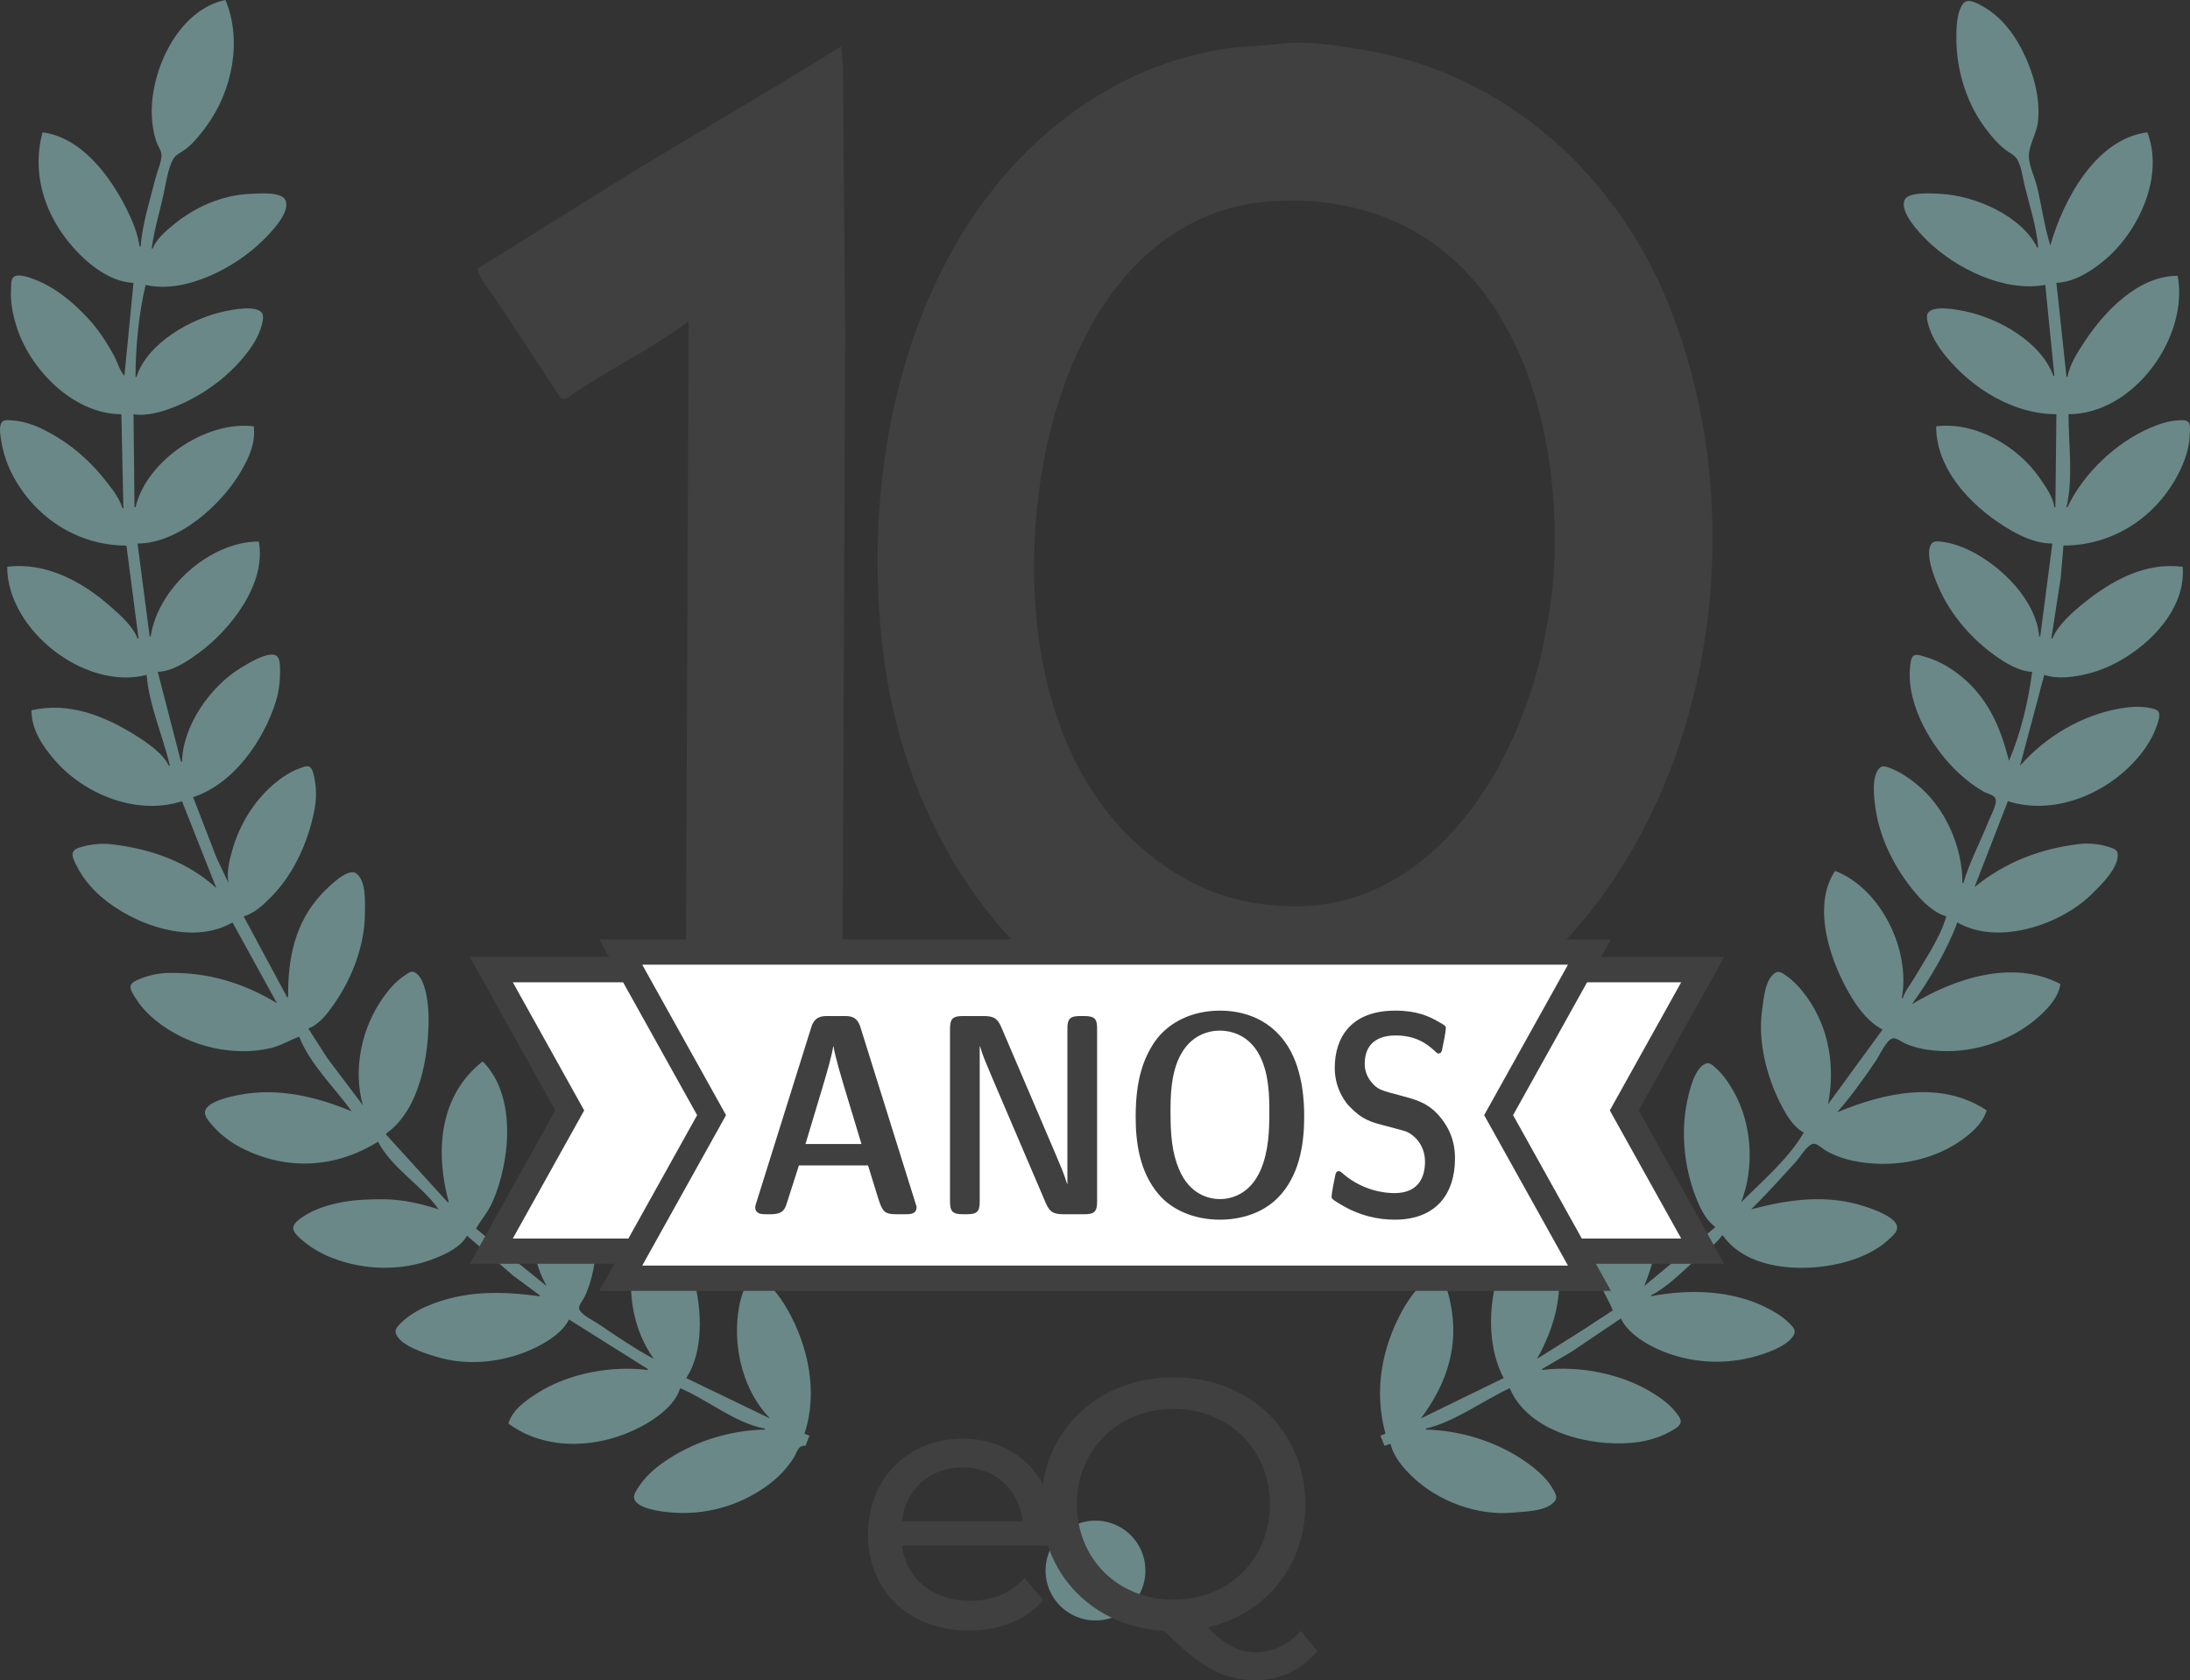 <?xml version="1.0" encoding="UTF-8" standalone="no"?>
<!-- Created with Inkscape (http://www.inkscape.org/) -->

<svg
   version="1.1"
   id="svg2"
   width="2167.363"
   height="1663.015"
   viewBox="0 0 2167.363 1663.015"
   sodipodi:docname="logo_10anos_eQ_pt.svg"
   inkscape:version="1.1.2 (0a00cf5339, 2022-02-04)"
   xmlns:inkscape="http://www.inkscape.org/namespaces/inkscape"
   xmlns:sodipodi="http://sodipodi.sourceforge.net/DTD/sodipodi-0.dtd"
   xmlns="http://www.w3.org/2000/svg"
   xmlns:svg="http://www.w3.org/2000/svg">
  <rect x="0" y="0" width="2167.363" height="1663.015" fill="#333333" stroke="none"/>
  <defs
     id="defs6">
    <inkscape:path-effect
       effect="skeletal"
       id="path-effect8473"
       is_visible="true"
       lpeversion="1"
       pattern="m -19601.376,25633.311 a 289.091,289.091 0 0 0 21.858,241.368 289.091,289.091 0 0 0 198.025,139.608 289.091,289.091 0 0 0 -21.891,-241.298 289.091,289.091 0 0 0 -197.992,-139.678 z"
       copytype="repeated_stretched"
       prop_scale="1"
       scale_y_rel="false"
       spacing="0"
       normal_offset="0"
       tang_offset="0"
       prop_units="false"
       vertical_pattern="false"
       hide_knot="false"
       fuse_tolerance="0" />
    <inkscape:path-effect
       effect="skeletal"
       id="path-effect8324"
       is_visible="true"
       lpeversion="1"
       pattern="m -19601.376,25633.311 a 289.091,289.091 0 0 0 21.858,241.368 289.091,289.091 0 0 0 198.025,139.608 289.091,289.091 0 0 0 -21.891,-241.298 289.091,289.091 0 0 0 -197.992,-139.678 z"
       copytype="repeated_stretched"
       prop_scale="1"
       scale_y_rel="false"
       spacing="20"
       normal_offset="0"
       tang_offset="0"
       prop_units="false"
       vertical_pattern="false"
       hide_knot="false"
       fuse_tolerance="0" />
    <inkscape:path-effect
       effect="skeletal"
       id="path-effect68254"
       is_visible="true"
       lpeversion="1"
       pattern="m -562.805,1285.322 a 9.314,6.098 70.745 0 1 6.601,3.286 9.314,6.098 70.745 0 1 2.569,9.069 9.314,6.098 70.745 0 1 -6.585,-3.29 9.314,6.098 70.745 0 1 -2.584,-9.065 z"
       copytype="repeated_stretched"
       prop_scale="1"
       scale_y_rel="false"
       spacing="12"
       normal_offset="0"
       tang_offset="0"
       prop_units="false"
       vertical_pattern="false"
       hide_knot="false"
       fuse_tolerance="0" />
    <inkscape:path-effect
       effect="skeletal"
       id="path-effect68055"
       is_visible="true"
       lpeversion="1"
       pattern="m -562.805,1285.322 a 9.314,6.098 70.745 0 1 6.601,3.286 9.314,6.098 70.745 0 1 2.569,9.069 9.314,6.098 70.745 0 1 -6.585,-3.29 9.314,6.098 70.745 0 1 -2.584,-9.065 z"
       copytype="repeated_stretched"
       prop_scale="1"
       scale_y_rel="false"
       spacing="12"
       normal_offset="0"
       tang_offset="0"
       prop_units="false"
       vertical_pattern="false"
       hide_knot="false"
       fuse_tolerance="0" />
    <inkscape:path-effect
       effect="skeletal"
       id="path-effect67462"
       is_visible="true"
       lpeversion="1"
       pattern="M 0,0 H 1"
       copytype="single_stretched"
       prop_scale="1"
       scale_y_rel="false"
       spacing="0"
       normal_offset="0"
       tang_offset="0"
       prop_units="false"
       vertical_pattern="false"
       hide_knot="false"
       fuse_tolerance="0" />
    <inkscape:path-effect
       effect="skeletal"
       id="path-effect67353"
       is_visible="true"
       lpeversion="1"
       pattern="m -8804.928,2090.644 c -3.766,4.572 -5.89,10.468 -5.904,16.391 0.015,5.909 2.129,11.791 5.879,16.357 3.75,-4.566 5.864,-10.449 5.879,-16.357 v 0 c -3e-4,-5.917 -2.106,-11.812 -5.854,-16.391 z"
       copytype="repeated_stretched"
       prop_scale="1"
       scale_y_rel="false"
       spacing="0"
       normal_offset="0"
       tang_offset="0"
       prop_units="false"
       vertical_pattern="false"
       hide_knot="false"
       fuse_tolerance="0" />
    <inkscape:path-effect
       effect="skeletal"
       id="path-effect67068"
       is_visible="true"
       lpeversion="1"
       pattern="M 0,0 H 1"
       copytype="repeated_stretched"
       prop_scale="1"
       scale_y_rel="false"
       spacing="0"
       normal_offset="0"
       tang_offset="0"
       prop_units="false"
       vertical_pattern="false"
       hide_knot="false"
       fuse_tolerance="0" />
    <inkscape:path-effect
       effect="skeletal"
       id="path-effect66995"
       is_visible="true"
       lpeversion="1"
       pattern="M 0,0 H 1"
       copytype="repeated_stretched"
       prop_scale="1"
       scale_y_rel="false"
       spacing="0"
       normal_offset="0"
       tang_offset="0"
       prop_units="false"
       vertical_pattern="false"
       hide_knot="false"
       fuse_tolerance="0" />
    <inkscape:path-effect
       effect="skeletal"
       id="path-effect66975"
       is_visible="true"
       lpeversion="1"
       pattern="M 0,0 H 1"
       copytype="single_stretched"
       prop_scale="1"
       scale_y_rel="false"
       spacing="0.8"
       normal_offset="0"
       tang_offset="0"
       prop_units="false"
       vertical_pattern="false"
       hide_knot="false"
       fuse_tolerance="0" />
    <inkscape:path-effect
       effect="skeletal"
       id="path-effect65795"
       is_visible="true"
       lpeversion="1"
       pattern="m -2889.248,2036.503 a 68.412,68.514 0 0 0 -45.296,47.539 68.412,68.514 0 0 0 15.506,63.864 68.412,68.514 0 0 0 45.312,-47.544 68.412,68.514 0 0 0 -15.522,-63.859 z"
       copytype="repeated_stretched"
       prop_scale="1"
       scale_y_rel="false"
       spacing="20"
       normal_offset="0"
       tang_offset="0"
       prop_units="false"
       vertical_pattern="false"
       hide_knot="false"
       fuse_tolerance="0" />
    <inkscape:path-effect
       effect="skeletal"
       id="path-effect65765"
       is_visible="true"
       lpeversion="1"
       pattern="m -2889.248,2036.503 a 68.412,68.514 0 0 0 -45.296,47.539 68.412,68.514 0 0 0 15.506,63.864 68.412,68.514 0 0 0 45.312,-47.544 68.412,68.514 0 0 0 -15.522,-63.859 z"
       copytype="repeated_stretched"
       prop_scale="1"
       scale_y_rel="false"
       spacing="20"
       normal_offset="0"
       tang_offset="0"
       prop_units="false"
       vertical_pattern="false"
       hide_knot="false"
       fuse_tolerance="0" />
    <clipPath
       clipPathUnits="userSpaceOnUse"
       id="clipPath14705">
      <rect
         style="opacity:0.92;fill:#6a8860;fill-opacity:1;stroke:#000000;stroke-width:15;stroke-miterlimit:4;stroke-dasharray:none;paint-order:markers stroke fill"
         id="rect14707"
         width="830.73"
         height="187.855"
         x="-2161.472"
         y="16907.029" />
    </clipPath>
    <clipPath
       clipPathUnits="userSpaceOnUse"
       id="clipPath24771">
      <rect
         style="opacity:0.92;fill:none;fill-opacity:1;stroke:#000000;stroke-width:25;stroke-miterlimit:4;stroke-dasharray:none;paint-order:markers stroke fill"
         id="rect24773"
         width="722.989"
         height="722.989"
         x="-6898.266"
         y="10375.26" />
    </clipPath>
    <clipPath
       clipPathUnits="userSpaceOnUse"
       id="clipPath24767">
      <rect
         style="opacity:0.92;fill:none;fill-opacity:1;stroke:#000000;stroke-width:25;stroke-miterlimit:4;stroke-dasharray:none;paint-order:markers stroke fill"
         id="rect24769"
         width="722.989"
         height="722.989"
         x="-2885.231"
         y="10375.26" />
    </clipPath>
  </defs>
  <sodipodi:namedview
     id="namedview4"
     pagecolor="#ffffff"
     bordercolor="#666666"
     borderopacity="1.0"
     inkscape:pageshadow="2"
     inkscape:pageopacity="0.0"
     inkscape:pagecheckerboard="0"
     showgrid="false"
     inkscape:zoom="0.32"
     inkscape:cx="942.1875"
     inkscape:cy="821.875"
     inkscape:window-width="1920"
     inkscape:window-height="1011"
     inkscape:window-x="0"
     inkscape:window-y="0"
     inkscape:window-maximized="1"
     inkscape:current-layer="g8"
     inkscape:lockguides="false"
     inkscape:snap-text-baseline="true"
     inkscape:snap-nodes="false"
     inkscape:snap-others="false"
     inkscape:snap-global="false"
     inkscape:snap-bbox="false"
     inkscape:bbox-nodes="false"
     inkscape:snap-intersection-paths="false"
     inkscape:object-nodes="false" />
  <g
     inkscape:groupmode="layer"
     inkscape:label="Image"
     id="g8"
     transform="translate(16475.16,-14464.775)">
    <g
       id="g860">
      <path
         id="path13811-7-9-1-6"
         style="display:inline;fill:#6a8888;fill-rule:evenodd;stroke:#000000;stroke-width:0;stroke-opacity:0"
         d="m -15341.588,16019.252 a 49.397,49.396 0 0 1 -47.609,49.363 49.397,49.396 0 0 1 -51.055,-45.79 49.397,49.396 0 0 1 43.913,-52.678 49.397,49.396 0 0 1 54.234,41.977" />
      <g
         aria-label="eQ"
         id="text13815-2-4-7-4"
         style="font-size:232.888px;line-height:125%;letter-spacing:0px;word-spacing:0px;display:inline;fill:#404041;stroke-width:1.118px">
        <path
           d="m -15430.792,15984.559 c 0,-57.222 -38.265,-95.838 -91.976,-95.838 -53.712,0 -93.381,39.669 -93.381,94.785 0,55.466 40.02,95.135 100.051,95.135 30.893,0 56.52,-10.531 73.37,-30.19 l -18.606,-21.766 c -13.691,15.096 -31.946,22.468 -53.711,22.468 -36.861,0 -63.19,-21.766 -67.403,-54.414 h 150.954 c 0.351,-3.159 0.702,-7.372 0.702,-10.18 z m -91.976,-67.403 c 32.648,0 56.168,22.117 59.679,53.361 h -119.359 c 3.511,-31.595 27.383,-53.361 59.68,-53.361 z"
           style="font-weight:500;font-size:351.055px;font-family:Montserrat;-inkscape-font-specification:'Montserrat Medium';letter-spacing:-23.289px"
           id="path863" />
        <path
           d="m -15187.87,16078.993 c -12.638,14.042 -27.382,21.063 -44.935,21.063 -15.797,0 -30.542,-7.021 -47.041,-24.574 57.222,-13.34 96.54,-60.733 96.54,-121.816 0,-72.317 -55.467,-125.678 -130.242,-125.678 -75.476,0 -130.943,53.712 -130.943,125.678 0,69.158 51.254,121.465 121.816,125.327 34.403,35.456 58.626,48.796 89.519,48.796 24.574,0 45.988,-10.18 61.786,-28.786 z m -221.516,-125.327 c 0,-54.063 40.723,-94.434 95.838,-94.434 54.414,0 95.136,40.371 95.136,94.434 0,54.062 -40.722,94.434 -95.136,94.434 -55.115,0 -95.838,-40.372 -95.838,-94.434 z"
           style="font-weight:500;font-size:351.055px;font-family:Montserrat;-inkscape-font-specification:'Montserrat Medium';letter-spacing:-23.289px"
           id="path865" />
      </g>
      <path
         style="fill:#6a8888;fill-opacity:1;stroke:none"
         d="m -16336.039,14708.775 h -1 c -1.72,-12.79 -7.02,-25.54 -12.75,-37 -16.23,-32.45 -44.55,-71 -83.25,-76 -12.116,44.41 4.8,88.96 37,121 13.85,13.78 32.75,27.12 53,28 l -9,92 c -4.78,-5.31 -6.89,-13.67 -10.31,-20 -7.08,-13.09 -15.62,-26.08 -25.78,-37 -14.69,-15.8 -31.66,-30.06 -51.91,-38.07 -4.696,-1.86 -17.876,-6.97 -22.062,-2.33 -2.514,2.8 -1.844,7.95 -2.093,11.4 -0.863,11.94 1.381,23.59 4.731,35 12.832,43.7 56.454,88.87 104.424,89 l 2,93 h -1 c -2.99,-10.35 -10.63,-19.66 -17.21,-28 -17.18,-21.78 -38.7,-39.38 -63.79,-51.22 -8.616,-4.07 -18.457,-7.03 -28,-7.69 -2.85,-0.2 -7.911,-0.92 -10.012,1.51 -3.126,3.63 -2.022,11.12 -1.409,15.4 1.768,12.34 5.05,23.84 10.669,35 21.994,43.71 65.072,72 113.752,72 l 12,92 h -1 c -4.63,-12.21 -16.46,-22.59 -26,-31.05 -28.29,-25.1 -64.29,-44.84 -103,-39.95 0,62.35 76.84,122.82 138,107 2.49,30.48 16.15,60.37 23,90 h -1 c -5.72,-12.27 -21.76,-23.12 -33,-30.19 -31.09,-19.53 -66.18,-33.23 -103,-24.81 0.01,19.07 10.717,34.99 22.73,49 29.59,34.51 81.85,55.45 126.27,41 l 34,86 c -28.52,-26.25 -65.28,-38.82 -103,-43.29 -10.03,-1.18 -20.26,-0.31 -30,2.45 -3.24,0.91 -8.15,2.17 -9.1,5.94 -1.01,4.05 2.13,9.43 3.86,12.9 5.82,11.65 14.41,22.09 24.24,30.57 32.03,27.67 89.92,48.73 130,25.43 l 44,80 c -33.19,-20.32 -69.03,-30.94 -108,-29.99 -9.61,0.24 -20.21,2.54 -29,6.43 -2.86,1.27 -7.33,3.12 -7.87,6.65 -0.58,3.82 3.03,8.85 4.94,11.91 6.59,10.6 15.85,19.33 25.93,26.57 29.98,21.56 70.72,31.12 107,23 10.56,-2.36 19.12,-7.83 29,-11.57 10.17,26.83 35.4,50.91 52,74 -35.29,-14.67 -72.7,-23.61 -111,-16.39 -8.02,1.51 -33.93,6.63 -34.29,17.4 -0.15,4.26 4.03,8.98 6.59,11.99 8.14,9.56 18.51,17.57 29.7,23.24 44.93,22.8 92.96,19.94 135,-6.24 13.65,26.32 43.16,43.09 60,67 -17.84,-5.8 -36.15,-10 -55,-10 -12.82,0 -25.32,0.3 -38,2.44 -14.05,2.36 -29.04,6.7 -41,14.66 -3.44,2.29 -10.47,7.12 -9.95,11.9 0.43,4.05 5.14,8.19 7.96,10.71 8.96,7.99 19.83,14.16 30.99,18.48 31.99,12.39 68.97,13.12 101,0.41 11.31,-4.49 26.12,-11.37 32,-22.6 l 46,39.75 26,19.25 v 1 c -38.77,-5.22 -75.23,-5.81 -112,10 -8.87,3.82 -18.02,9.32 -24.96,16.09 -2.37,2.31 -6.53,6.18 -5.59,9.91 3.21,12.8 29.69,20.65 40.55,23.98 32.04,9.8 69.31,5.15 99,-9.73 12.2,-6.12 25.63,-14.77 32,-27.25 l 78,49 v 1 c -35.83,-4.53 -78.26,3.16 -109,22.7 -11.57,7.35 -24.93,16.46 -29,30.3 37.84,27.95 90.7,24.5 131,3.22 14.87,-7.85 34.02,-21.28 39,-38.22 27.31,11.43 54.5,34.76 84,40 v 1 c -35.79,0.47 -72.93,12.55 -102,33.43 -8.95,6.42 -17.3,14.29 -23.3,23.57 -2,3.1 -5.45,7.9 -4.05,11.81 3.35,9.44 25.95,12.2 34.35,13.02 34.96,3.4 69.6,-6.03 98,-26.99 10.01,-7.38 18.63,-16.33 25.3,-26.84 3.38,-5.31 4.28,-12.84 11.7,-12 l 4,-10 -5,-2 c 13.62,-40.33 3.94,-86.6 -16.87,-123 -5.55,-9.7 -20.55,-32.91 -34.04,-31.47 -3.57,0.38 -5.41,4.67 -6.82,7.47 -4.31,8.59 -6.77,18.5 -7.98,28 -4.62,36.16 5.74,77.48 31.71,104 l -83,-40 c 22.01,-33.68 14.08,-91.75 -2.76,-126 -4.57,-9.29 -15.75,-33.28 -28.24,-33.26 -10.48,0.01 -17.49,25.32 -19.52,33.26 -9.12,35.58 -3.3,76.96 18.52,107 -19.09,-10.16 -37.1,-22.6 -55,-34.67 -4.79,-3.23 -16.87,-8.87 -18.83,-14.5 -1.22,-3.5 3.59,-8.8 5.05,-11.83 4.24,-8.84 7.09,-18.4 8.98,-28 6.88,-35.12 5.98,-89.81 -21.24,-116.96 -15.21,-15.18 -28.32,19.15 -32.29,30.96 -10.93,32.5 -10.26,72.86 7.33,103 l -46,-37.16 -24,-19.84 c 5.15,-8.94 11.9,-16.42 16.14,-26 17.72,-40.08 24.33,-105.25 -9.14,-139 h -1 c -43.03,34.15 -46.4,89.9 -33,139 h -1 l -21.91,-24 -39.09,-43 v -1 c 33.78,-23.79 42.46,-77.9 42,-116 -0.13,-10.88 -2.41,-38.65 -14.3,-43.84 -3.21,-1.4 -7.21,1.9 -9.7,3.59 -8.32,5.65 -14.9,13.11 -20.7,21.25 -21.47,30.12 -30.39,71.1 -20.3,107 l -35.42,-47 -18.58,-29 c 11.31,-4.29 19.38,-15.37 26.02,-25 17.51,-25.37 29.97,-57.87 29.98,-89 0,-10.83 1.49,-31.78 -8.39,-39.38 -8.52,-6.56 -28.5,14.07 -33.57,19.38 -27.56,28.86 -34.35,64.98 -34.04,103 h -1 l -43,-80 c 11.11,-3.21 20.11,-11.92 27.99,-20 21.75,-22.31 35.8,-53.69 41.81,-84 2.2,-11.07 2.58,-21.92 0.19,-33 -0.71,-3.24 -1.61,-8.98 -4.64,-10.93 -2.81,-1.82 -7.6,0.62 -10.35,1.63 -9.16,3.33 -17.61,9.02 -25,15.3 -20.15,17.15 -34.26,40.61 -41.42,66 -2.72,9.64 -5.68,22.04 -3.58,32 l -11.85,-25 -23.15,-60 c 40.07,-13.06 69.94,-56.11 81.97,-95 3.38,-10.91 4.3,-21.63 4.02,-33 -0.09,-3.41 -0.25,-9.83 -3.5,-11.93 -7.93,-5.13 -28.9,8.13 -35.49,12.13 -29.73,18.05 -57.26,56.9 -58,92.8 h -1 l -23,-89 c 14.88,-0.65 28.34,-9.84 40,-18.29 31.73,-22.99 67.8,-68.71 60,-110.71 -48.35,0 -99.91,46.02 -107,94 h -1 l -12,-92 c 40.85,-0.11 83.53,-38.75 102.72,-72 7.92,-13.74 14.25,-27.83 12.28,-44 -46.75,-5.91 -105.95,33.49 -117,80 h -1 l -1,-92 c 13.07,2.14 27.93,-2.19 40,-7 27.11,-10.8 51.78,-28.23 70.2,-51 7.2,-8.92 13.71,-18.79 16.64,-30 0.89,-3.37 2.44,-9.32 0.13,-12.44 -5.72,-7.72 -29.23,-2.99 -36.97,-1.35 -32.41,6.85 -76.33,31.09 -87,64.79 h -1 c 0,-29.13 3.17,-62.63 10,-91 39.13,9.31 89.27,-17.39 116,-44 7.33,-7.3 27.67,-27.49 22.39,-39.78 -3.84,-8.94 -27.78,-6.6 -35.39,-6.26 -27.92,1.26 -54.63,13.19 -76,30.96 -7.55,6.28 -16.38,13.71 -20,23.08 h -1 c 2.3,-17.82 7.7,-35.46 11.58,-53 2.42,-11 4.32,-25.93 9.85,-35.79 2.52,-4.49 9.64,-7.34 13.57,-10.65 7.35,-6.19 13.45,-13.83 19.11,-21.56 25.67,-35.01 35.67,-84.65 18.89,-125 -47.05,9.74 -74.85,70.47 -72.9,115 0.37,8.31 1.81,17.09 4.42,25 1.45,4.41 5.53,9.73 5.21,14.42 -0.47,7.14 -4.12,14.65 -5.86,21.58 -5.5,21.98 -13.08,45.38 -14.87,68 m 1878,1 h -1 c -15.72,-31.57 -61.49,-51.18 -95,-53.04 -7.4,-0.4 -32.89,-2.64 -36.36,6.26 -4.69,12.05 15.04,32.59 22.36,39.77 28.33,27.76 76.4,51.55 117,44.01 l 9,90 h -1 c -12.3,-33.59 -53.86,-56.78 -87,-63.79 -7.74,-1.64 -31.26,-6.37 -36.97,1.35 -2.35,3.18 -0.55,9.06 0.4,12.44 3.09,10.96 9.54,21.21 16.66,30 26.43,32.61 67.26,58 109.91,58 l -1,92 h -1 c -1.59,-10.64 -8.67,-20.34 -14.66,-29 -21.66,-31.33 -63.52,-55.91 -102.34,-51 0,42.02 33.28,77.32 67,98.68 14.42,9.14 30.57,17.27 48,17.32 l -12,92 h -1 c -3.15,-36.11 -37.52,-69.61 -68,-84.75 -8.74,-4.34 -18.29,-7.7 -28,-8.96 -2.9,-0.38 -7.85,-1.14 -10.06,1.31 -8.03,8.92 2.47,34.4 6.34,43.4 11.65,27.08 32.71,51.51 56.72,68.41 10.39,7.32 22.97,15.02 36,15.59 -3.59,28.26 -11.44,61.93 -23,88 -8.68,-35.25 -22.47,-65.93 -53,-87.99 -9.12,-6.59 -19.11,-11.87 -30,-14.86 -2.99,-0.82 -8.44,-3.16 -11.3,-1.11 -3.01,2.17 -3.21,8.61 -3.53,11.96 -3.61,37.28 22.32,80.6 48.83,104.83 7.39,6.76 15.29,12.79 24,17.74 3.07,1.75 10.2,3.25 11.65,6.71 2.21,5.3 -4.87,17.68 -6.85,22.72 -7.9,20.1 -18.84,40.3 -24.8,61 h -1 c 0,-36.39 -17.24,-75.46 -46,-98.33 -7.62,-6.07 -15.88,-11.64 -25,-15.21 -2.9,-1.13 -7.58,-3.14 -10.35,-0.82 -9.43,7.91 -5.98,31.94 -4.38,42.36 4.56,29.46 19.53,58.35 38.48,81 8.1,9.68 18.79,20.41 31.25,24 -5.6,20.32 -20.38,41.84 -31.01,60 -4,6.83 -9.58,13.43 -11.99,21 h -1 c 8.82,-47.53 -20.4,-108.31 -66,-126 -24.16,35.95 -3.66,92.98 16.81,126 7.43,11.98 17.35,24.6 30.19,31 l -54,74 c 7.16,-36.92 1.31,-74.93 -20.86,-106 -5.55,-7.77 -12.29,-15.42 -20.14,-20.96 -2.97,-2.09 -7.18,-5.49 -10.91,-3.33 -10.63,6.16 -11.84,26.61 -13.36,37.29 -4.32,30.33 4.34,65 18.03,92 5.28,10.42 12.57,23.47 23.24,29 -14.67,25.5 -41.33,48.33 -62,69 13.39,-34.72 10.92,-77.47 -7.58,-110 -4.72,-8.3 -10.26,-16.42 -17.42,-22.83 -2.23,-1.99 -5.66,-5.52 -9,-4.71 -12.18,2.94 -17.78,29.38 -19.8,39.54 -5.91,29.79 -2.34,63.74 8.61,92 4.14,10.67 9.68,23.16 19.19,30 v 1 l -70,58 c 14.49,-34.86 19.89,-73.07 4.57,-109 -3.14,-7.38 -12.47,-30.86 -22.57,-29.98 -12.98,1.14 -21.43,26.87 -24.66,36.98 -10.13,31.75 -10.21,68.2 -0.31,100 2.89,9.31 8.58,17.04 11.97,26 l -29,19 -46,29 c 18.67,-33.68 28.19,-69.84 17.42,-108 -2.11,-7.48 -8.57,-32.02 -18.46,-32.29 -13.14,-0.35 -24.77,24.55 -29.27,34.29 -17.13,37.14 -22.19,87.93 -2.69,125 l -82,40 c 23.18,-30.76 36.49,-65.93 30.87,-105 -1.1,-7.67 -4.89,-33.46 -14.91,-34.47 -13.43,-1.34 -28.86,22.72 -34.19,32.47 -20.85,38.09 -28.22,80.02 -16.77,122 l -5,2 4,10 6,-2 c 3.11,13.09 12.51,23.89 22,32.96 25.22,24.11 64.21,38.52 99,35.21 11.46,-1.09 35.16,-1.05 42.29,-12.38 2.08,-3.31 -0.81,-7.87 -2.46,-10.79 -4.91,-8.68 -12.06,-15.67 -19.83,-21.79 -29.7,-23.39 -68.3,-36.26 -106,-37.21 v -1 c 29.01,-6.89 56.19,-27.48 83,-40 18.08,43.21 79.02,57.98 121,54.07 12.78,-1.18 25.72,-4.47 37,-10.74 3.47,-1.92 9.18,-4.68 10.86,-8.5 1.5,-3.39 -1.73,-7.28 -3.62,-9.83 -5.91,-7.96 -13.96,-14.03 -22.24,-19.3 -31.47,-20.05 -74.19,-28.35 -111,-23.7 v -1 l 29,-16.95 49,-33.05 c 6.03,12.66 19.75,22.11 32,28.24 30.09,15.05 65.51,18.46 98,10.13 11.56,-2.96 36.92,-11.06 41.69,-23.41 1.49,-3.87 -2.3,-7.45 -4.73,-9.95 -6.79,-6.97 -15.29,-11.98 -23.96,-16.25 -34.36,-16.93 -76.1,-17.92 -113,-10.76 v -1 c 16.33,-8.13 31.21,-24 45,-35.87 8.31,-7.15 18.64,-14.17 25,-23.13 h 1 c 26.89,38.16 93.22,37.03 132,22.68 11.45,-4.24 23.02,-10.41 32,-18.77 2.96,-2.76 7.72,-6.63 8.34,-10.91 1.55,-10.72 -23.73,-19.13 -31.34,-21.67 -37.71,-12.57 -75.65,-7.31 -113,2.67 15.19,-15.19 29.64,-31.09 44.07,-47 4.22,-4.65 10.75,-16.08 16.93,-17.8 3.72,-1.03 8.98,4.39 12,6.2 8.57,5.11 18.24,8.57 28,10.6 34.77,7.21 74.04,1.52 104,-18.36 11.32,-7.51 24.09,-18.11 28,-31.64 -45.6,-30.03 -100.93,-17.6 -148,2 13.88,-15.94 26.5,-33.49 38.33,-51 3.69,-5.46 9.81,-19.3 15.86,-21.98 3.7,-1.64 9.53,3.19 12.81,4.67 9.05,4.08 19.15,6.2 29,7.14 35.01,3.35 71.71,-7.57 99,-29.63 10.91,-8.82 23.83,-21.69 26,-36.2 -47.04,-24.75 -104.55,-5.65 -147,20 17.01,-23.41 34.98,-53.83 45,-81 40.27,23.42 102.29,2.34 133,-28 8.59,-8.49 27.87,-26.81 25.51,-40.79 -0.61,-3.58 -5.58,-4.88 -8.51,-5.85 -8.93,-2.95 -20.09,-4.06 -29.42,-2.94 -38.92,4.69 -72.81,17.78 -103.58,42.58 l 33,-85 c 45.56,14.57 97.26,-7 127.71,-42 8.21,-9.44 15.26,-20.14 19.43,-32 1.26,-3.6 3.7,-10.01 2.22,-13.77 -1.32,-3.34 -6.3,-3.94 -9.36,-4.56 -9.15,-1.88 -19.87,-1.01 -29,0.58 -37.95,6.59 -73.83,27.94 -99,56.75 l 24,-90 c 13.69,4.64 30.31,2.05 44,-1.38 43.84,-10.97 97.13,-56.14 93,-105.62 -37.02,-4.68 -69.87,13.36 -98,36 -11.26,9.06 -25.29,21.42 -31,35 h -1 l 9.28,-60 2.72,-32 c 49,0 91.95,-28.04 114.24,-72 5.82,-11.48 10.43,-25.02 10.75,-38 0.08,-3.34 0.93,-8.76 -1.02,-11.68 -2,-3 -6.86,-2.42 -9.97,-2.28 -9.64,0.42 -19.2,3.62 -28,7.39 -33.77,14.44 -66.41,45.17 -82,78.57 h -1 c 6.76,-28.38 2,-62.88 2,-92 64.36,-0.04 119.37,-76 108,-137 -38.88,0 -72.13,34.87 -92,65 -6.72,10.19 -14.9,22.81 -17,35 h -1 l -10,-93 c 17.58,-0.76 33.81,-11.05 47,-21.92 34.26,-28.25 59.9,-83.21 43,-127.08 -51.46,6.65 -83.37,67.49 -96,112 -6.02,-19.04 -8.58,-39.57 -13.37,-59 -2.28,-9.2 -8.02,-20.54 -7.89,-30 0.13,-10.16 7.68,-22.21 8.97,-33 2.95,-24.64 -5.22,-51.44 -16.46,-73 -8.48,-16.28 -21.05,-32.07 -37.25,-41.14 -4.81,-2.69 -15.21,-9.32 -20.01,-3.54 -6.81,8.21 -6.99,24.62 -6.99,34.68 0,32.99 10.95,67.15 31.8,93 4.96,6.14 10.06,11.93 16.2,16.91 3.66,2.96 9.3,5.28 11.86,9.3 4.65,7.29 5.92,19.43 8.01,27.79 4.83,19.31 11.55,40.14 13.13,60 m 16.67,127.67 -0.34,0.66 0.34,-0.66 m -79.67,505.33 -1,1 1,-1 m -1739,1 -1,1 1,-1 m 60,114 -1,1 1,-1 m 74,107 -1,1 1,-1 m 86,97 -1,1 1,-1 m 1298,0 -1,1 1,-1 m -106,76 -1,1 1,-1"
         id="path22431-4"
         sodipodi:nodetypes="ccccsccccccsscccccccscccccccccccscccccccccccccccccccccccscscccccccccsccccccccscccccccccccccsccccccccsscccccccccccccccssccccccccccccccccccscccccccccccccccccccccccccccccscscccssccccccccccccccccccccccccccccsccccccssccccccccccccscccccccccccccccsccccccccccccccsccccccccccccsccccccccccccccccccccccccccccccccccsccssccscccccccccccccccccccccccsccccccccsccccccccccccsccccccccccccccccccccccccccccc" />
      <path
         style="fill:#404041;stroke:none;fill-opacity:1"
         d="m -15209.666,14508.195 c -17.57,2.31 -35.36,2.13 -53,4.85 -35.47,5.48 -71.14,16.93 -103,33.51 -205.01,106.72 -265.5,371.9 -232.58,584.22 22.89,147.54 109.09,292.02 249.58,354.14 32.16,14.22 66.21,23.09 101,27.86 34.3,4.7 68.64,5.1 103,0.71 121.2,-15.47 218.87,-97.49 280.2,-199.71 95.96,-159.94 110.22,-374.47 41,-547 -51.96,-129.52 -161.64,-229 -301.2,-252.41 -26.82,-4.5 -57.85,-9.73 -85,-6.17 m -433,2.58 -63,38.45 -136,81.15 -161,100.4 c 2.67,11.36 13.54,23.31 20,33 14.6,21.9 28.75,44.09 43.33,66 5.08,7.62 9.99,15.34 15.01,23 1.54,2.34 3.57,6.61 6.75,6.89 3.37,0.29 7.3,-3.49 9.91,-5.22 7.25,-4.81 14.63,-9.48 22,-14.09 30.23,-18.93 63.68,-35.97 92,-57.58 l -3,713 155,-3 3,-698 -1.91,-209 -0.21,-53.83 -1.88,-21.17 m 448,152.57 c 24.7,0 49.33,3.61 73,10.71 151.11,45.34 193.45,222.45 183.91,361.72 -1.57,22.87 -5.78,45.56 -10.31,68 -5.93,29.41 -15.63,58.47 -27.45,86 -38.15,88.89 -112.39,171.83 -216.15,172 -24.61,0.04 -50.59,-3.2 -74,-11 -19.41,-6.47 -37.03,-15.63 -54,-27 -125.75,-84.25 -147.16,-257.38 -123.92,-395 4.95,-29.31 12.66,-58.1 22.87,-86 28.86,-78.92 81.29,-150.52 166.05,-172.85 19.44,-5.12 39.99,-6.58 60,-6.58"
         id="path22650-8"
         sodipodi:nodetypes="ccccsccscscccccscccccccccccccccccsccscsc" />
      <g
         id="g25120"
         transform="translate(-12040.922,6520.958)">
        <path
           style="fill:#ffffff;stroke:#404041;stroke-width:28.954;stroke-linecap:butt;stroke-linejoin:miter;stroke-miterlimit:4;stroke-dasharray:none;stroke-opacity:1"
           d="m -6441.505,10898.167 89.912,-161.414 -89.912,-161.412 h 958.72 l -89.912,161.412 89.912,161.414 z"
           id="path22352-3-5"
           sodipodi:nodetypes="ccccccc"
           clip-path="url(#clipPath24771)"
           transform="matrix(0.863,0,0,0.863,1611.033,-222.968)" />
        <path
           style="fill:#ffffff;stroke:#404041;stroke-width:28.954;stroke-linecap:butt;stroke-linejoin:miter;stroke-miterlimit:4;stroke-dasharray:none;stroke-opacity:1"
           d="m -3577.722,10898.167 89.912,-161.414 -89.912,-161.412 h 958.72 l -89.912,161.412 89.912,161.414 z"
           id="path22352-3-6"
           sodipodi:nodetypes="ccccccc"
           clip-path="url(#clipPath24767)"
           transform="matrix(0.863,0,0,0.863,-488.967,-222.968)" />
        <path
           style="fill:#ffffff;stroke:#404041;stroke-width:25;stroke-linecap:butt;stroke-linejoin:miter;stroke-miterlimit:4;stroke-dasharray:none;stroke-opacity:1"
           d="m -3819.916,9208.958 89.912,-161.414 -89.912,-161.412 h 958.72 l -89.912,161.412 89.912,161.414 z"
           id="path22352-3"
           sodipodi:nodetypes="ccccccc" />
        <g
           aria-label="ANOS"
           id="text3101-63"
           style="font-size:282.667px;line-height:1.25;fill:#404041;stroke-width:0.337">
          <path
             d="m -3527.116,9138.564 c 0,0 0,-0.848 -1.131,-3.957 l -54.555,-174.405 c -3.392,-10.741 -10.459,-10.741 -16.112,-10.741 h -16.112 c -5.088,0 -12.72,0 -16.112,10.459 l -54.555,174.123 c -0.283,1.131 -1.131,3.392 -1.131,4.523 0,7.067 6.784,7.067 10.741,7.067 h 4.523 c 12.437,0 14.133,-5.088 16.112,-11.307 l 11.872,-37.029 h 68.405 l 9.328,30.245 c 4.523,14.416 5.936,18.091 18.373,18.091 h 9.611 c 3.957,0 10.741,0 10.741,-7.067 z m -54.555,-62.469 h -55.403 l 16.395,-54.555 c 5.088,-16.96 9.893,-33.637 11.024,-42.117 h 0.283 c 1.696,10.741 8.763,33.92 11.872,44.379 z"
             style="font-family:'Latin Modern Sans Demi Cond';-inkscape-font-specification:'Latin Modern Sans Demi Cond, Normal'"
             id="path868" />
          <path
             d="m -3348.471,9133.193 v -171.296 c 0,-8.763 -1.696,-12.437 -12.437,-12.437 h -4.523 c -9.893,0 -12.437,2.827 -12.437,12.437 v 153.771 h -0.283 c -3.392,-11.024 -5.653,-15.829 -11.589,-29.963 l -53.424,-124.939 c -3.957,-9.328 -7.915,-11.307 -17.808,-11.307 h -20.352 c -9.893,0 -12.72,2.544 -12.72,12.72 v 170.731 c 0,9.893 2.544,12.72 12.72,12.72 h 4.24 c 9.893,0 12.437,-2.827 12.437,-12.437 v -153.771 h 0.283 c 3.392,11.024 5.653,15.829 11.589,29.963 l 53.424,124.939 c 3.957,9.328 7.915,11.307 17.808,11.307 h 20.635 c 9.893,0 12.437,-2.827 12.437,-12.437 z"
             style="font-family:'Latin Modern Sans Demi Cond';-inkscape-font-specification:'Latin Modern Sans Demi Cond, Normal'"
             id="path870" />
          <path
             d="m -3143.537,9048.959 c 0,-12.155 -0.565,-44.661 -16.112,-69.536 -19.504,-31.093 -50.597,-35.333 -67.275,-35.333 -26.853,0 -50.88,11.024 -64.731,31.093 -10.459,15.547 -18.656,36.464 -18.656,73.776 0,24.592 3.392,54.555 23.179,77.451 12.72,14.699 34.203,24.592 60.208,24.592 19.787,0 44.379,-5.936 61.056,-25.723 18.939,-22.331 22.331,-52.576 22.331,-76.32 z m -34.485,-4.523 c 0,17.808 -0.565,38.443 -8.48,57.099 -10.741,24.875 -29.963,29.115 -40.421,29.115 -10.741,0 -29.963,-4.523 -40.421,-29.397 -7.067,-16.677 -8.48,-34.203 -8.48,-56.816 0,-13.851 0,-39.008 10.459,-57.381 10.176,-18.373 26.571,-23.179 38.443,-23.179 8.763,0 27.984,2.827 39.291,24.592 9.328,18.091 9.611,39.856 9.611,55.968 z"
             style="font-family:'Latin Modern Sans Demi Cond';-inkscape-font-specification:'Latin Modern Sans Demi Cond, Normal'"
             id="path872" />
          <path
             d="m -2994.289,9090.511 c 0,-9.045 -1.131,-25.157 -15.264,-41.835 -11.589,-13.568 -24.027,-16.677 -39.008,-20.635 -17.243,-4.523 -20.917,-5.653 -25.723,-10.176 -2.827,-3.109 -9.328,-9.328 -9.328,-21.2 0,-20.069 13.003,-27.984 30.528,-27.984 19.787,0 30.811,7.915 39.291,15.829 1.696,1.696 1.979,1.979 3.392,1.979 2.544,0 3.109,-2.544 3.392,-3.957 0.848,-3.675 3.675,-18.091 3.675,-20.917 0,-2.261 -0.283,-2.544 -6.784,-6.219 -9.611,-5.653 -21.765,-11.307 -43.248,-11.307 -43.813,0 -59.925,26.571 -59.925,56.816 0,22.613 13.003,36.464 14.416,37.877 13.003,13.568 21.765,15.829 37.595,19.787 5.936,1.696 16.112,4.24 18.373,5.088 8.48,3.392 18.939,13.568 18.939,29.963 0,13.568 -5.088,31.093 -30.245,31.093 -9.045,0 -30.528,-1.979 -50.597,-18.939 -3.109,-2.827 -3.675,-2.827 -4.523,-2.827 -2.544,0 -3.109,2.544 -3.392,3.957 -0.848,3.675 -3.675,18.091 -3.675,20.917 0,2.544 0.283,2.827 8.197,7.632 18.939,11.589 37.595,15.547 54.272,15.547 41.269,0 59.643,-26.005 59.643,-60.491 z"
             style="font-family:'Latin Modern Sans Demi Cond';-inkscape-font-specification:'Latin Modern Sans Demi Cond, Normal'"
             id="path874" />
        </g>
      </g>
    </g>
  </g>
</svg>
